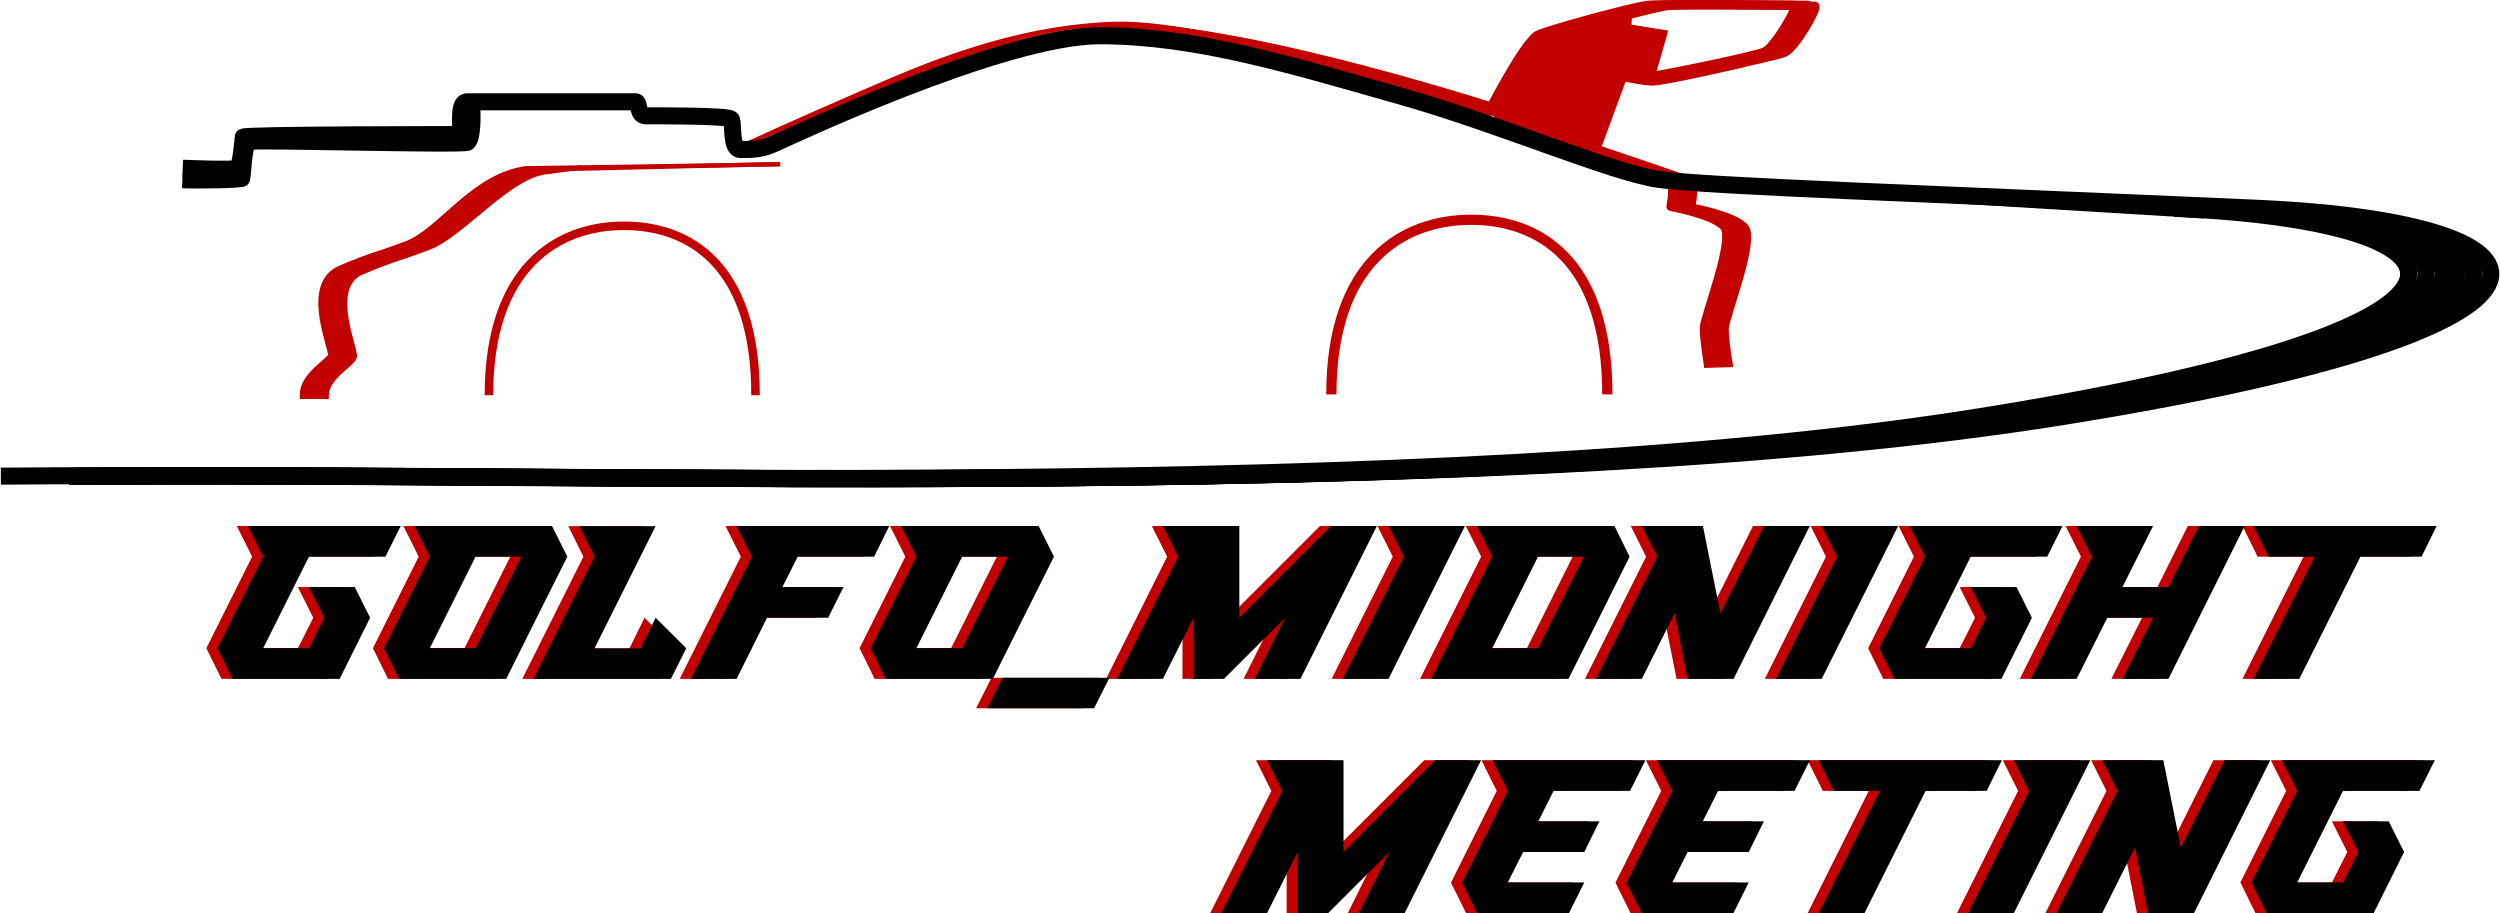 <svg width="2935" height="1072" viewBox="0 0 2935 1072" fill="none" xmlns="http://www.w3.org/2000/svg">
<path d="M2005.5 429C2005.5 429 2000.5 398.5 2000.5 385C2000.5 371.5 2038 279 2023.5 265C2009 251 1962.5 242.5 1961.5 242.5C1960.5 242.5 1968 215.5 1958.5 211C1949 206.5 1850 173.5 1850 173.5L1885.5 77L1914 72C1914 72 1907.5 92 1919.5 92C1931.5 92 2058 65.993 2071 60.5C2084 55.007 2111.97 5.5 2106.5 5.5C2101.03 5.5 1952.5 3.524 1934.5 5.5C1916.5 7.475 1811.93 35.905 1804.5 41C1787 53 1747.5 130.5 1747.5 130.5C1747.5 130.5 1434 24 1308.5 28C1183 32 1075.5 81.5 1010.5 109.5C945.5 137.5 876.5 169 876.5 169M357 462.5C357 441 387.5 425 390 417.5C392.5 410 357 334 400.5 316C444 298 438 302.5 478 287.5C518 272.5 556 208.019 618 199.5L916 192.5" stroke="#C30000" stroke-width="5"/>
<path d="M1312 32C1180 38.5 1075.07 84.028 1010.5 113.011C945.932 141.994 877.418 174.537 877.418 174.537" stroke="#C30000" stroke-width="5"/>
<path d="M1759 143.5L1807.87 55L1908 26L1903.59 80.5L1860.34 186L1759 143.5Z" fill="#C30000" stroke="#C30000" stroke-width="15"/>
<path d="M1912 36L1949 42L1938.5 78.5L1912 74.5L1929.5 64.5L1915 61L1938.5 53.5L1934 46H1918L1912 42" stroke="#C30000" stroke-width="15"/>
<path d="M626 200.878C564 209.397 526 273.878 486 288.878C446 303.878 452 299.378 408.5 317.378C365 335.378 400.5 411.378 398 418.878C395.5 426.378 365 442.378 365 463.878M1305 32.878C1455 32.878 1755.5 131.878 1755.5 131.878C1755.5 131.878 1795 54.378 1812.5 42.378C1819.93 37.283 1924.5 8.854 1942.5 6.878C1960.5 4.902 2109.03 6.878 2114.5 6.878C2119.97 6.878 2092 56.385 2079 61.878C2066 67.371 1939.5 93.378 1927.5 93.378C1915.5 93.378 1922 73.378 1922 73.378L1893.5 78.378L1858 174.878C1858 174.878 1957 207.878 1966.5 212.378C1976 216.878 1968.5 243.878 1969.5 243.878C1970.5 243.878 2017 252.378 2031.5 266.378C2046 280.378 2008.5 372.878 2008.5 386.378C2008.5 399.878 2013.5 430.378 2013.5 430.378" stroke="#C30000" stroke-width="10"/>
<path d="M618 199.878C556 208.397 518 272.878 478 287.878C438 302.878 444 298.378 400.5 316.378C357 334.378 392.5 410.378 390 417.878C387.5 425.378 357 441.378 357 462.878M1297 31.878C1447 31.878 1747.5 130.878 1747.5 130.878C1747.5 130.878 1787 53.378 1804.5 41.378C1811.93 36.283 1916.5 7.854 1934.5 5.878C1952.5 3.902 2101.03 5.878 2106.5 5.878C2111.97 5.878 2084 55.385 2071 60.878C2058 66.371 1931.5 92.378 1919.5 92.378C1907.5 92.378 1914 72.378 1914 72.378L1885.5 77.378L1850 173.878C1850 173.878 1949 206.878 1958.5 211.378C1968 215.878 1960.5 242.878 1961.5 242.878C1962.5 242.878 2009 251.378 2023.5 265.378C2038 279.378 2000.5 371.878 2000.5 385.378C2000.5 398.878 2005.5 429.378 2005.5 429.378" stroke="#C30000" stroke-width="10"/>
<path d="M634 199.878C572 208.397 534 272.878 494 287.878C454 302.878 460 298.378 416.5 316.378C373 334.378 408.5 410.378 406 417.878C403.5 425.378 373 441.378 373 462.878M1313 31.878C1463 31.878 1763.5 130.878 1763.5 130.878C1763.5 130.878 1803 53.378 1820.5 41.378C1827.93 36.283 1932.5 7.854 1950.5 5.878C1968.5 3.902 2117.03 5.878 2122.5 5.878C2127.97 5.878 2100 55.385 2087 60.878C2074 66.371 1947.5 92.378 1935.5 92.378C1923.5 92.378 1930 72.378 1930 72.378L1901.5 77.378L1866 173.878C1866 173.878 1965 206.878 1974.5 211.378C1984 215.878 1976.5 242.878 1977.5 242.878C1978.5 242.878 2025 251.378 2039.5 265.378C2054 279.378 2016.5 371.878 2016.5 385.378C2016.5 398.878 2021.5 429.378 2021.5 429.378" stroke="#C30000" stroke-width="10"/>
<path d="M1898.5 88.5C1898.5 88.5 1925 95 1939 95.5C1953 96 2048.5 73.5 2048.5 73.5" stroke="#C30000" stroke-width="10"/>
<path d="M643 199.5C597.5 202.5 542 273.878 502 288.878C462 303.878 468 299.378 424.5 317.378C381 335.378 416.5 411.378 414 418.878C411.5 426.378 381 442.378 381 463.878M1321 32.878C1471 32.878 1771.5 131.878 1771.5 131.878C1771.5 131.878 1811 54.378 1828.5 42.378C1835.93 37.283 1940.5 8.854 1958.5 6.878C1976.5 4.902 2125.03 6.878 2130.5 6.878C2135.97 6.878 2108 56.385 2095 61.878C2082 67.371 1955.5 93.378 1943.5 93.378C1931.5 93.378 1938 73.378 1938 73.378L1909.5 78.378L1874 174.878C1874 174.878 1973 207.878 1982.5 212.378C1992 216.878 1984.5 243.878 1985.5 243.878C1986.5 243.878 2033 252.378 2047.5 266.378C2062 280.378 2024.5 372.878 2024.5 386.378C2024.5 399.878 2029.5 430.378 2029.5 430.378" stroke="#C30000" stroke-width="10"/>
<path d="M642.089 202.124L683.425 196.337" stroke="#C30000" stroke-width="5"/>
<path d="M214.5 197.5C214.5 197.5 275.5 200.125 279 197.5C282.5 194.875 285.5 164 285.5 161C285.5 158 532.5 158 538.5 158C544.5 158 535 119.5 548.5 119.5C562 119.5 742 119.5 746.5 119.5C751 119.5 748 136 758 136C768 136 855.5 135.5 858.5 140C861.5 144.5 857.5 175.5 869 175.5C880.5 175.5 892 176 907 169.5C922 163 1177 42 1291 42C1405 42 1517.43 77.002 1645 113C1758 144.886 1892 202.5 1946.5 210.5C2001 218.5 2268.5 227.567 2649.5 244.5C3030.5 261.433 3068 385.5 2422 489C1776 592.5 749.5 553.5 97.5 559" stroke="black" stroke-width="20"/>
<path d="M2553 244.5C2934 261.433 2971.5 385.5 2325.5 489C1679.5 592.5 653 553.5 1 559" stroke="black" stroke-width="20"/>
<path d="M2629.66 245C3010.16 261.918 3047.61 385.87 2402.45 489.274C1757.3 592.679 732.146 553.715 81 559.21" stroke="black" stroke-width="20"/>
<path d="M2579.1 245C2952.05 261.918 2988.76 385.87 2356.4 489.274C1724.05 592.679 719.229 553.715 81 559.21" stroke="black" stroke-width="20"/>
<path d="M617 197.5L915 193" stroke="#C30000" stroke-width="5"/>
<path d="M2615.1 245C2988.05 261.918 3024.76 385.87 2392.4 489.274C1760.05 592.679 755.229 553.715 117 559.21" stroke="black" stroke-width="20"/>
<path d="M2600.65 245C2971.45 261.918 3007.94 385.87 2379.25 489.274C1750.55 592.679 751.538 553.715 117 559.21" stroke="black" stroke-width="20"/>
<path d="M1563 463C1563 307.386 1647.09 258 1727.07 258C1805.3 258 1887 303.779 1887 463" stroke="#C30000" stroke-width="12"/>
<path d="M574 464C574 313 655.234 265.078 732.5 265.078C808.078 265.078 887 309.5 887 464" stroke="#C30000" stroke-width="10"/>
<path d="M2588 249L2290.5 231M556.5 128C556.5 128 558.5 166 549.5 169.5C540.5 173 300.5 166 294 168.5C287.5 171 288 209.5 285.5 211.5C283 213.5 235.667 214.333 214 213.5" stroke="black" stroke-width="15"/>
<path d="M349.754 761L367.754 725.25L349.754 689.25C352.004 689.25 401.504 689.25 403.504 689.25L421.504 725.25C420.004 728.25 387.254 793.75 385.754 797C383.754 797 265.004 797 260.004 797L242.254 761L296.004 653.5L278.004 617.5C284.754 617.5 450.004 617.5 457.504 617.5L439.504 653.5H349.754L296.004 761H349.754ZM635.061 617.5L653.061 653.5C652.061 655.5 582.061 795 581.311 797C579.311 797 460.561 797 455.561 797L437.811 761L491.561 653.5L473.561 617.5C480.561 617.5 627.811 617.5 635.061 617.5ZM545.311 761L599.061 653.5H545.311L491.561 761H545.311ZM756.676 725.25L792.676 761L774.676 797C772.176 797 614.926 797 613.176 797L684.926 653.5L667.176 617.75C671.176 617.75 752.926 617.75 756.676 617.75L684.926 761.25H738.926L756.676 725.25ZM1013.25 653.5H923.496L905.496 689.25H977.246L959.246 725.25H887.496L851.746 797H797.996L869.746 653.5L851.746 617.5C858.246 617.5 1023.75 617.5 1031 617.5L1013.25 653.5ZM1206.35 617.5L1224.35 653.5C1223.35 655.5 1153.35 795 1152.6 797C1150.6 797 1031.85 797 1026.85 797L1009.1 761L1062.85 653.5L1044.85 617.5C1051.85 617.5 1199.1 617.5 1206.35 617.5ZM1116.6 761L1170.35 653.5H1116.6L1062.85 761H1116.6ZM1271.46 831.5H1199.71H1145.96L1163.96 795.75H1289.46L1271.46 831.5ZM1549.73 617.5H1603.48L1513.73 797H1459.98L1495.73 725.25L1423.98 797H1388.23V725.25L1352.23 797C1350.23 797 1300.73 797 1298.48 797L1370.23 653.5L1352.23 617.5C1356.48 617.5 1438.23 617.5 1441.98 617.5V725.25L1549.73 617.5ZM1617.12 617.5C1621.37 617.5 1703.12 617.5 1706.87 617.5L1617.12 797H1563.37L1635.12 653.5L1617.12 617.5ZM1882.39 617.5L1900.14 653.5C1899.39 655.5 1829.39 795 1828.39 797C1826.89 797 1670.89 797 1667.14 797L1738.89 653.5L1720.89 617.5C1727.89 617.5 1875.14 617.5 1882.39 617.5ZM1792.64 761L1846.39 653.5H1792.64L1738.89 761H1792.64ZM2057.99 617.5H2111.74L2022.24 797H1968.24L1952.99 720L1914.49 797C1912.24 797 1862.99 797 1860.74 797L1932.49 653.5L1914.49 617.5C1916.49 617.5 1985.74 617.5 1986.24 617.5L2006.74 720L2057.99 617.5ZM2125.67 617.5C2129.92 617.5 2211.67 617.5 2215.42 617.5L2125.67 797H2071.92L2143.67 653.5L2125.67 617.5ZM2300.68 761L2318.68 725.25L2300.68 689.25C2302.93 689.25 2352.43 689.25 2354.43 689.25L2372.43 725.25C2370.93 728.25 2338.18 793.75 2336.68 797C2334.68 797 2215.93 797 2210.93 797L2193.18 761L2246.93 653.5L2228.93 617.5C2235.68 617.5 2400.93 617.5 2408.43 617.5L2390.43 653.5H2300.68L2246.93 761H2300.68ZM2568.49 617.5H2622.24C2621.24 619.75 2533.49 795.25 2532.74 797H2478.74L2514.74 725.25H2460.99L2424.99 797H2371.24L2442.99 653.5L2424.99 617.5C2428.99 617.5 2510.99 617.5 2514.74 617.5L2478.74 689.25H2532.74C2534.24 686.25 2566.99 620.75 2568.49 617.5ZM2847.66 617.5L2829.91 653.5H2758.16L2686.41 797H2632.66L2704.41 653.5H2650.41L2632.66 617.5C2635.41 617.5 2847.16 617.5 2847.66 617.5ZM1672.04 892.5H1725.79L1636.04 1072H1582.29L1618.04 1000.25L1546.29 1072H1510.54V1000.25L1474.54 1072C1472.54 1072 1423.04 1072 1420.79 1072L1492.54 928.5L1474.54 892.5C1478.79 892.5 1560.54 892.5 1564.29 892.5V1000.25L1672.04 892.5ZM1900.69 928.5H1810.94L1792.94 964.25H1864.69L1846.94 1000.25H1775.19L1757.19 1036H1846.94L1828.94 1072C1826.69 1072 1724.69 1072 1721.19 1072L1703.44 1036.25L1757.19 928.5L1739.19 892.5C1745.69 892.5 1911.19 892.5 1918.69 892.5L1900.69 928.5ZM2093.8 928.5H2004.05L1986.05 964.25H2057.8L2040.05 1000.25H1968.3L1950.3 1036H2040.05L2022.05 1072C2019.8 1072 1917.8 1072 1914.3 1072L1896.55 1036.25L1950.3 928.5L1932.3 892.5C1938.8 892.5 2104.3 892.5 2111.8 892.5L2093.8 928.5ZM2337.17 892.5L2319.42 928.5H2247.67L2175.92 1072H2122.17L2193.92 928.5H2139.92L2122.17 892.5C2124.92 892.5 2336.67 892.5 2337.17 892.5ZM2351.25 892.5C2355.5 892.5 2437.25 892.5 2441 892.5L2351.25 1072H2297.5L2369.25 928.5L2351.25 892.5ZM2598.52 892.5H2652.27L2562.77 1072H2508.77L2493.52 995L2455.02 1072C2452.77 1072 2403.52 1072 2401.27 1072L2473.02 928.5L2455.02 892.5C2457.02 892.5 2526.27 892.5 2526.77 892.5L2547.27 995L2598.52 892.5ZM2737.69 1036L2755.69 1000.25L2737.69 964.25C2739.94 964.25 2789.44 964.25 2791.44 964.25L2809.44 1000.25C2807.94 1003.25 2775.19 1068.75 2773.69 1072C2771.69 1072 2652.94 1072 2647.94 1072L2630.19 1036L2683.94 928.5L2665.94 892.5C2672.69 892.5 2837.94 892.5 2845.44 892.5L2827.44 928.5H2737.69L2683.94 1036H2737.69Z" fill="#C30000"/>
<path d="M362.754 761L380.754 725.25L362.754 689.25C365.004 689.25 414.504 689.25 416.504 689.25L434.504 725.25C433.004 728.25 400.254 793.75 398.754 797C396.754 797 278.004 797 273.004 797L255.254 761L309.004 653.5L291.004 617.5C297.754 617.5 463.004 617.5 470.504 617.5L452.504 653.5H362.754L309.004 761H362.754ZM648.061 617.5L666.061 653.5C665.061 655.5 595.061 795 594.311 797C592.311 797 473.561 797 468.561 797L450.811 761L504.561 653.5L486.561 617.5C493.561 617.5 640.811 617.5 648.061 617.5ZM558.311 761L612.061 653.5H558.311L504.561 761H558.311ZM769.676 725.25L805.676 761L787.676 797C785.176 797 627.926 797 626.176 797L697.926 653.5L680.176 617.75C684.176 617.75 765.926 617.75 769.676 617.75L697.926 761.25H751.926L769.676 725.25ZM1026.25 653.5H936.496L918.496 689.25H990.246L972.246 725.25H900.496L864.746 797H810.996L882.746 653.5L864.746 617.5C871.246 617.5 1036.75 617.5 1044 617.5L1026.25 653.5ZM1219.35 617.5L1237.35 653.5C1236.35 655.5 1166.35 795 1165.6 797C1163.6 797 1044.85 797 1039.85 797L1022.1 761L1075.85 653.5L1057.85 617.5C1064.85 617.5 1212.1 617.5 1219.35 617.5ZM1129.6 761L1183.35 653.5H1129.6L1075.85 761H1129.6ZM1284.46 831.5H1212.71H1158.96L1176.96 795.75H1302.46L1284.46 831.5ZM1562.73 617.5H1616.48L1526.73 797H1472.98L1508.73 725.25L1436.98 797H1401.23V725.25L1365.23 797C1363.23 797 1313.73 797 1311.48 797L1383.23 653.5L1365.23 617.5C1369.48 617.5 1451.23 617.5 1454.98 617.5V725.25L1562.73 617.5ZM1630.12 617.5C1634.37 617.5 1716.12 617.5 1719.87 617.5L1630.12 797H1576.37L1648.12 653.5L1630.12 617.5ZM1895.39 617.5L1913.14 653.5C1912.39 655.5 1842.39 795 1841.39 797C1839.89 797 1683.89 797 1680.14 797L1751.89 653.5L1733.89 617.5C1740.89 617.5 1888.14 617.5 1895.39 617.5ZM1805.64 761L1859.39 653.5H1805.64L1751.89 761H1805.64ZM2070.99 617.5H2124.74L2035.24 797H1981.24L1965.99 720L1927.49 797C1925.24 797 1875.99 797 1873.74 797L1945.49 653.5L1927.49 617.5C1929.49 617.5 1998.74 617.5 1999.24 617.5L2019.74 720L2070.99 617.5ZM2138.67 617.5C2142.92 617.5 2224.67 617.5 2228.42 617.5L2138.67 797H2084.92L2156.67 653.5L2138.67 617.5ZM2313.68 761L2331.68 725.25L2313.68 689.25C2315.93 689.25 2365.43 689.25 2367.43 689.25L2385.43 725.25C2383.93 728.25 2351.18 793.75 2349.68 797C2347.68 797 2228.93 797 2223.93 797L2206.18 761L2259.93 653.5L2241.93 617.5C2248.68 617.5 2413.93 617.5 2421.43 617.5L2403.43 653.5H2313.68L2259.93 761H2313.68ZM2581.49 617.5H2635.24C2634.24 619.75 2546.49 795.25 2545.74 797H2491.74L2527.74 725.25H2473.99L2437.99 797H2384.24L2455.99 653.5L2437.99 617.5C2441.99 617.5 2523.99 617.5 2527.74 617.5L2491.74 689.25H2545.74C2547.24 686.25 2579.99 620.75 2581.49 617.5ZM2860.66 617.5L2842.91 653.5H2771.16L2699.41 797H2645.66L2717.41 653.5H2663.41L2645.66 617.5C2648.41 617.5 2860.16 617.5 2860.66 617.5ZM1685.04 892.5H1738.79L1649.04 1072H1595.29L1631.04 1000.25L1559.29 1072H1523.54V1000.25L1487.54 1072C1485.54 1072 1436.04 1072 1433.79 1072L1505.54 928.5L1487.54 892.5C1491.79 892.5 1573.54 892.5 1577.29 892.5V1000.25L1685.04 892.5ZM1913.69 928.5H1823.94L1805.94 964.25H1877.69L1859.94 1000.25H1788.19L1770.19 1036H1859.94L1841.94 1072C1839.69 1072 1737.69 1072 1734.19 1072L1716.44 1036.25L1770.19 928.5L1752.19 892.5C1758.69 892.5 1924.19 892.5 1931.69 892.5L1913.69 928.5ZM2106.8 928.5H2017.05L1999.05 964.25H2070.8L2053.05 1000.25H1981.3L1963.3 1036H2053.05L2035.05 1072C2032.8 1072 1930.8 1072 1927.3 1072L1909.55 1036.25L1963.3 928.5L1945.3 892.5C1951.8 892.5 2117.3 892.5 2124.8 892.5L2106.8 928.5ZM2350.17 892.5L2332.42 928.5H2260.67L2188.92 1072H2135.17L2206.92 928.5H2152.92L2135.17 892.5C2137.92 892.5 2349.67 892.5 2350.17 892.5ZM2364.25 892.5C2368.5 892.5 2450.25 892.5 2454 892.5L2364.25 1072H2310.5L2382.25 928.5L2364.25 892.5ZM2611.52 892.5H2665.27L2575.77 1072H2521.77L2506.52 995L2468.02 1072C2465.77 1072 2416.52 1072 2414.27 1072L2486.02 928.5L2468.02 892.5C2470.02 892.5 2539.27 892.5 2539.77 892.5L2560.27 995L2611.52 892.5ZM2750.69 1036L2768.69 1000.25L2750.69 964.25C2752.94 964.25 2802.44 964.25 2804.44 964.25L2822.44 1000.25C2820.94 1003.25 2788.19 1068.75 2786.69 1072C2784.69 1072 2665.94 1072 2660.94 1072L2643.19 1036L2696.94 928.5L2678.94 892.5C2685.69 892.5 2850.94 892.5 2858.44 892.5L2840.44 928.5H2750.69L2696.94 1036H2750.69Z" fill="black"/>
<path d="M1761 133.255L1812 49.707L1886 38.755L1931.5 53.255" stroke="#C30000" stroke-width="25"/>
<path d="M352 465L386 465" stroke="#C30000" stroke-width="7"/>
<path d="M2000.5 430.5L2033 429.5L2032 424" stroke="#C30000" stroke-width="3"/>
</svg>
